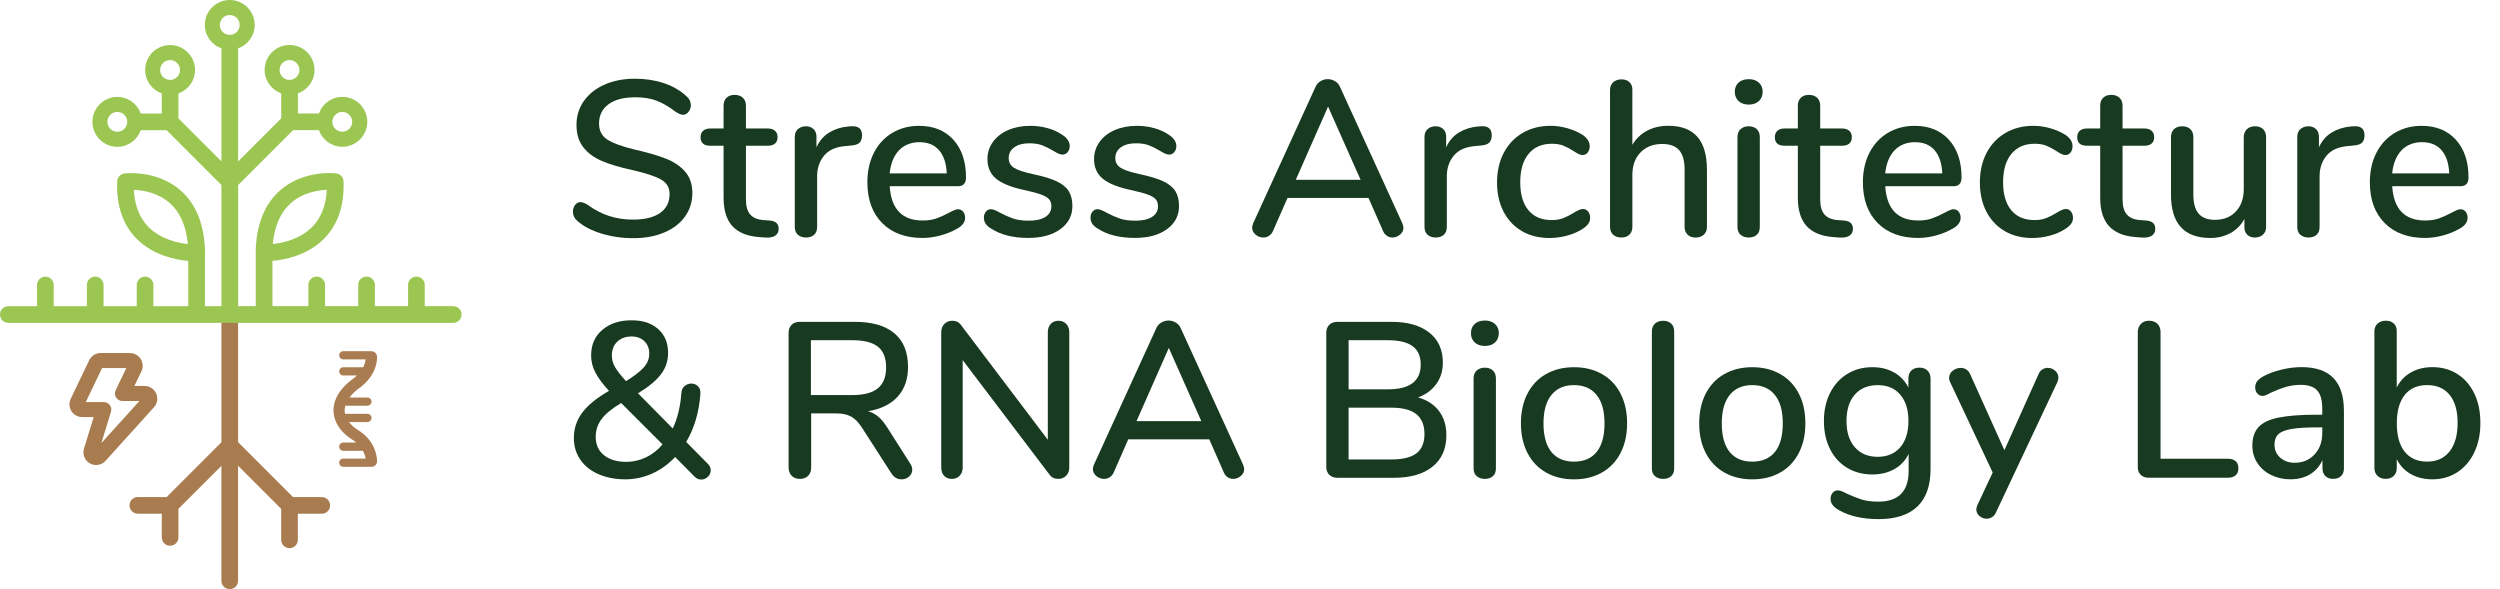 <?xml version="1.0" encoding="UTF-8"?>
<svg id="Layer_1" data-name="Layer 1" xmlns="http://www.w3.org/2000/svg" viewBox="0 0 1188.02 279.95">
  <defs>
    <style>
      .cls-1 {
        fill: #9bc652;
      }

      .cls-2 {
        fill: #a97c50;
      }

      .cls-3 {
        fill: #a97c51;
      }

      .cls-4 {
        fill: #183a21;
      }
    </style>
  </defs>
  <path class="cls-4" d="M285.77,110.98c-4.8-1.47-8.64-3.5-11.51-6.1-1.33-1.12-2-2.56-2-4.31,0-1.26.35-2.33,1.05-3.21.7-.87,1.54-1.31,2.52-1.31s2.17.46,3.57,1.37c6.24,4.63,13.35,6.94,21.34,6.94,5.61,0,9.91-1.05,12.93-3.15,3.01-2.1,4.52-5.11,4.52-9.04,0-3.08-1.4-5.39-4.2-6.94-2.8-1.54-7.29-3.01-13.45-4.41-5.89-1.26-10.72-2.7-14.5-4.31s-6.75-3.8-8.88-6.57c-2.14-2.77-3.21-6.29-3.21-10.56s1.17-8.07,3.52-11.4c2.35-3.33,5.62-5.92,9.83-7.78,4.2-1.86,9-2.79,14.4-2.79,4.97,0,9.56.7,13.77,2.1,4.2,1.4,7.78,3.47,10.72,6.2,1.4,1.19,2.1,2.63,2.1,4.31,0,1.19-.37,2.24-1.1,3.15-.74.91-1.6,1.37-2.58,1.37-.91,0-2.07-.46-3.47-1.37-3.22-2.45-6.25-4.22-9.09-5.31-2.84-1.09-6.25-1.63-10.25-1.63-5.4,0-9.6,1.1-12.61,3.31-3.01,2.21-4.52,5.27-4.52,9.2,0,3.36,1.33,5.9,3.99,7.62,2.66,1.72,6.94,3.27,12.82,4.68,6.17,1.4,11.16,2.86,14.98,4.36,3.82,1.51,6.87,3.57,9.14,6.2,2.28,2.63,3.42,6.01,3.42,10.14s-1.17,7.94-3.52,11.19c-2.35,3.26-5.64,5.78-9.88,7.57-4.24,1.79-9.13,2.68-14.66,2.68s-10.39-.74-15.19-2.21Z"/>
  <path class="cls-4" d="M369.02,105.99c.67.67,1,1.59,1,2.79,0,1.4-.54,2.47-1.63,3.21-1.09.74-2.68,1.03-4.78.89l-2.84-.21c-5.68-.42-9.92-2.15-12.72-5.2-2.8-3.05-4.2-7.55-4.2-13.51v-24.7h-6.31c-3.08,0-4.63-1.37-4.63-4.1,0-1.26.4-2.26,1.21-3,.81-.74,1.94-1.1,3.42-1.1h6.31v-10.83c0-1.61.47-2.87,1.42-3.78.95-.91,2.22-1.37,3.84-1.37s2.91.46,3.89,1.37c.98.91,1.47,2.17,1.47,3.78v10.83h10.41c1.47,0,2.61.37,3.42,1.1.8.74,1.21,1.73,1.21,3,0,1.33-.4,2.35-1.21,3.05-.81.7-1.94,1.05-3.42,1.05h-10.41v25.44c0,3.29.68,5.71,2.05,7.25,1.37,1.54,3.45,2.42,6.25,2.63l2.94.21c1.54.14,2.64.54,3.31,1.21Z"/>
  <path class="cls-4" d="M409.64,64.31c0,1.54-.39,2.7-1.16,3.47-.77.77-2.1,1.23-3.99,1.37l-3.15.31c-4.41.42-7.69,1.96-9.83,4.63-2.14,2.66-3.21,5.89-3.21,9.67v24.07c0,1.68-.49,2.94-1.47,3.78-.98.84-2.24,1.26-3.78,1.26s-2.82-.42-3.84-1.26c-1.02-.84-1.52-2.1-1.52-3.78v-42.78c0-1.61.51-2.85,1.52-3.73,1.02-.88,2.29-1.31,3.84-1.31,1.4,0,2.58.44,3.52,1.31.95.88,1.42,2.09,1.42,3.63v5.04c1.4-3.08,3.43-5.43,6.1-7.04,2.66-1.61,5.68-2.56,9.04-2.84l1.47-.11c3.36-.21,5.05,1.23,5.05,4.31Z"/>
  <path class="cls-4" d="M457.68,100.57c.63.77.95,1.75.95,2.94,0,2.03-1.26,3.75-3.78,5.15-2.45,1.4-5.13,2.49-8.04,3.26-2.91.77-5.69,1.16-8.36,1.16-8.13,0-14.54-2.36-19.23-7.09-4.69-4.73-7.04-11.19-7.04-19.39,0-5.26,1.03-9.91,3.1-13.98,2.07-4.06,4.97-7.22,8.72-9.46,3.75-2.24,8.01-3.36,12.77-3.36,6.87,0,12.3,2.21,16.29,6.62,3.99,4.41,5.99,10.37,5.99,17.87,0,2.8-1.26,4.2-3.78,4.2h-32.48c.7,10.86,5.92,16.29,15.66,16.29,2.59,0,4.84-.35,6.73-1.05,1.89-.7,3.89-1.61,5.99-2.73.21-.14.79-.44,1.73-.89.95-.45,1.73-.68,2.37-.68.98,0,1.79.39,2.42,1.16ZM427.19,71.46c-2.45,2.59-3.93,6.24-4.41,10.93h27.12c-.21-4.76-1.42-8.42-3.63-10.98-2.21-2.56-5.31-3.84-9.3-3.84s-7.32,1.3-9.78,3.89Z"/>
  <path class="cls-4" d="M471.02,108.67c-1.26-.77-2.15-1.58-2.68-2.42-.53-.84-.79-1.79-.79-2.84,0-1.12.32-2.07.95-2.84.63-.77,1.44-1.16,2.42-1.16.91,0,2.35.56,4.31,1.68,2.1,1.12,4.15,2.03,6.15,2.73,2,.7,4.5,1.05,7.52,1.05,3.36,0,5.99-.59,7.88-1.79,1.89-1.19,2.84-2.87,2.84-5.04,0-1.4-.37-2.52-1.1-3.36-.74-.84-2.01-1.59-3.84-2.26-1.82-.66-4.52-1.38-8.09-2.15-6.17-1.33-10.6-3.14-13.3-5.41-2.7-2.28-4.05-5.38-4.05-9.3,0-3.01.88-5.73,2.63-8.15,1.75-2.42,4.17-4.29,7.25-5.62,3.08-1.33,6.59-2,10.51-2,2.8,0,5.53.37,8.2,1.1,2.66.74,5.01,1.8,7.04,3.21,2.31,1.54,3.47,3.33,3.47,5.36,0,1.12-.33,2.07-1,2.84-.67.77-1.46,1.16-2.36,1.16-.63,0-1.26-.14-1.89-.42-.63-.28-1.47-.74-2.52-1.37-1.89-1.12-3.66-2-5.31-2.63-1.65-.63-3.7-.95-6.15-.95-2.94,0-5.31.63-7.09,1.89-1.79,1.26-2.68,2.98-2.68,5.15,0,1.96.82,3.49,2.47,4.57,1.65,1.09,4.75,2.12,9.3,3.1,4.69.98,8.37,2.1,11.04,3.36,2.66,1.26,4.57,2.82,5.73,4.68,1.16,1.86,1.73,4.22,1.73,7.09,0,4.56-1.91,8.22-5.73,10.98-3.82,2.77-8.92,4.15-15.29,4.15-7.15,0-13-1.47-17.55-4.41Z"/>
  <path class="cls-4" d="M521.69,108.67c-1.26-.77-2.15-1.58-2.68-2.42-.53-.84-.79-1.79-.79-2.84,0-1.12.32-2.07.95-2.84.63-.77,1.44-1.16,2.42-1.16.91,0,2.35.56,4.31,1.68,2.1,1.12,4.15,2.03,6.15,2.73,2,.7,4.5,1.05,7.52,1.05,3.36,0,5.99-.59,7.88-1.79,1.89-1.19,2.84-2.87,2.84-5.04,0-1.4-.37-2.52-1.1-3.36-.74-.84-2.01-1.59-3.84-2.26-1.82-.66-4.52-1.38-8.09-2.15-6.17-1.33-10.6-3.14-13.3-5.41-2.7-2.28-4.05-5.38-4.05-9.3,0-3.01.88-5.73,2.63-8.15,1.75-2.42,4.17-4.29,7.25-5.62,3.08-1.33,6.59-2,10.51-2,2.8,0,5.53.37,8.2,1.1,2.66.74,5.01,1.8,7.04,3.21,2.31,1.54,3.47,3.33,3.47,5.36,0,1.12-.33,2.07-1,2.84-.67.77-1.46,1.16-2.36,1.16-.63,0-1.26-.14-1.89-.42-.63-.28-1.47-.74-2.52-1.37-1.89-1.12-3.66-2-5.31-2.63-1.65-.63-3.7-.95-6.15-.95-2.94,0-5.31.63-7.09,1.89-1.79,1.26-2.68,2.98-2.68,5.15,0,1.96.82,3.49,2.47,4.57,1.65,1.09,4.75,2.12,9.3,3.1,4.69.98,8.37,2.1,11.04,3.36,2.66,1.26,4.57,2.82,5.73,4.68,1.16,1.86,1.73,4.22,1.73,7.09,0,4.56-1.91,8.22-5.73,10.98-3.82,2.77-8.92,4.15-15.29,4.15-7.15,0-13-1.47-17.55-4.41Z"/>
  <path class="cls-4" d="M666.94,108.14c0,1.33-.54,2.45-1.63,3.36-1.09.91-2.3,1.37-3.63,1.37-.91,0-1.77-.26-2.58-.79-.81-.52-1.42-1.28-1.84-2.26l-6.94-15.77h-38.47l-6.94,15.77c-.42.98-1.05,1.73-1.89,2.26-.84.53-1.72.79-2.63.79-1.4,0-2.65-.46-3.73-1.37-1.09-.91-1.63-2.03-1.63-3.36,0-.56.17-1.26.52-2.1l29.64-64.85c.49-1.12,1.28-2,2.36-2.63s2.22-.95,3.42-.95,2.33.32,3.41.95c1.09.63,1.87,1.51,2.36,2.63l29.64,64.85c.35.84.52,1.54.52,2.1ZM615.76,85.44h30.8l-15.45-34.79-15.34,34.79Z"/>
  <path class="cls-4" d="M708.88,64.31c0,1.54-.39,2.7-1.16,3.47-.77.77-2.1,1.23-3.99,1.37l-3.15.31c-4.41.42-7.69,1.96-9.83,4.63-2.14,2.66-3.21,5.89-3.21,9.67v24.07c0,1.68-.49,2.94-1.47,3.78-.98.84-2.24,1.26-3.78,1.26s-2.82-.42-3.84-1.26c-1.02-.84-1.52-2.1-1.52-3.78v-42.78c0-1.61.51-2.85,1.52-3.73,1.02-.88,2.3-1.31,3.84-1.31,1.4,0,2.58.44,3.52,1.31.95.88,1.42,2.09,1.42,3.63v5.04c1.4-3.08,3.43-5.43,6.1-7.04,2.66-1.61,5.67-2.56,9.04-2.84l1.47-.11c3.36-.21,5.05,1.23,5.05,4.31Z"/>
  <path class="cls-4" d="M723.23,109.82c-3.75-2.17-6.66-5.26-8.73-9.25-2.07-3.99-3.1-8.62-3.1-13.87s1.07-10.02,3.21-14.09c2.14-4.06,5.13-7.22,8.99-9.46,3.85-2.24,8.27-3.36,13.24-3.36,2.66,0,5.34.39,8.04,1.16,2.7.77,5.1,1.82,7.2,3.15,2.24,1.54,3.36,3.33,3.36,5.36,0,1.19-.31,2.19-.95,3-.63.81-1.44,1.21-2.42,1.21-.63,0-1.26-.16-1.89-.47-.63-.31-1.44-.79-2.42-1.42-1.75-1.12-3.38-1.98-4.89-2.58-1.51-.59-3.31-.89-5.41-.89-4.77,0-8.46,1.61-11.09,4.84-2.63,3.22-3.94,7.71-3.94,13.45s1.3,10.18,3.89,13.3c2.59,3.12,6.27,4.68,11.04,4.68,2.1,0,3.96-.31,5.57-.95,1.61-.63,3.26-1.47,4.94-2.52.77-.49,1.54-.91,2.31-1.26.77-.35,1.47-.53,2.1-.53.98,0,1.79.4,2.42,1.21.63.81.95,1.81.95,3,0,.98-.26,1.88-.79,2.68-.52.81-1.42,1.63-2.68,2.47-2.1,1.4-4.55,2.49-7.36,3.26-2.8.77-5.64,1.16-8.51,1.16-4.98,0-9.34-1.09-13.09-3.26Z"/>
  <path class="cls-4" d="M811.15,80.5v27.33c0,1.54-.49,2.77-1.47,3.68-.98.91-2.28,1.37-3.89,1.37s-2.89-.46-3.84-1.37c-.95-.91-1.42-2.14-1.42-3.68v-27.22c0-4.2-.86-7.29-2.58-9.25s-4.4-2.94-8.04-2.94c-4.28,0-7.71,1.33-10.3,3.99-2.59,2.67-3.89,6.24-3.89,10.72v24.7c0,1.54-.47,2.77-1.42,3.68s-2.23,1.37-3.84,1.37-2.91-.46-3.89-1.37c-.98-.91-1.47-2.14-1.47-3.68V42.76c0-1.54.51-2.77,1.52-3.68,1.02-.91,2.33-1.37,3.94-1.37s2.79.44,3.73,1.31c.95.88,1.42,2.05,1.42,3.52v26.28c1.75-2.94,4.1-5.19,7.04-6.73,2.94-1.54,6.31-2.31,10.09-2.31,12.19,0,18.29,6.9,18.29,20.71Z"/>
  <path class="cls-4" d="M826.18,48.02c-1.19-1.12-1.79-2.59-1.79-4.41s.6-3.27,1.79-4.36c1.19-1.09,2.8-1.63,4.84-1.63s3.56.54,4.78,1.63c1.22,1.09,1.84,2.54,1.84,4.36s-.6,3.3-1.79,4.41c-1.19,1.12-2.8,1.68-4.84,1.68s-3.64-.56-4.84-1.68ZM827.18,111.61c-1.02-.84-1.52-2.1-1.52-3.78v-42.67c0-1.68.51-2.96,1.52-3.84,1.02-.88,2.3-1.31,3.84-1.31s2.8.44,3.78,1.31c.98.88,1.47,2.15,1.47,3.84v42.67c0,1.68-.49,2.94-1.47,3.78-.98.84-2.24,1.26-3.78,1.26s-2.82-.42-3.84-1.26Z"/>
  <path class="cls-4" d="M879.52,105.99c.66.67,1,1.59,1,2.79,0,1.4-.54,2.47-1.63,3.21-1.09.74-2.68,1.03-4.78.89l-2.84-.21c-5.68-.42-9.92-2.15-12.72-5.2-2.8-3.05-4.2-7.55-4.2-13.51v-24.7h-6.31c-3.08,0-4.62-1.37-4.62-4.1,0-1.26.4-2.26,1.21-3,.8-.74,1.94-1.1,3.41-1.1h6.31v-10.83c0-1.61.47-2.87,1.42-3.78.95-.91,2.22-1.37,3.84-1.37s2.91.46,3.89,1.37c.98.91,1.47,2.17,1.47,3.78v10.83h10.4c1.47,0,2.61.37,3.42,1.1.81.74,1.21,1.73,1.21,3,0,1.33-.4,2.35-1.21,3.05-.81.7-1.94,1.05-3.42,1.05h-10.4v25.44c0,3.29.68,5.71,2.05,7.25,1.37,1.54,3.45,2.42,6.25,2.63l2.94.21c1.54.14,2.64.54,3.31,1.21Z"/>
  <path class="cls-4" d="M930.76,100.57c.63.77.95,1.75.95,2.94,0,2.03-1.26,3.75-3.78,5.15-2.45,1.4-5.13,2.49-8.04,3.26-2.91.77-5.69,1.16-8.36,1.16-8.13,0-14.54-2.36-19.23-7.09-4.7-4.73-7.04-11.19-7.04-19.39,0-5.26,1.03-9.91,3.1-13.98,2.07-4.06,4.98-7.22,8.73-9.46,3.75-2.24,8-3.36,12.77-3.36,6.87,0,12.3,2.21,16.29,6.62,3.99,4.41,5.99,10.37,5.99,17.87,0,2.8-1.26,4.2-3.78,4.2h-32.48c.7,10.86,5.92,16.29,15.66,16.29,2.59,0,4.84-.35,6.73-1.05,1.89-.7,3.89-1.61,5.99-2.73.21-.14.79-.44,1.74-.89.95-.45,1.73-.68,2.36-.68.98,0,1.79.39,2.42,1.16ZM900.28,71.46c-2.45,2.59-3.93,6.24-4.41,10.93h27.12c-.21-4.76-1.42-8.42-3.63-10.98-2.21-2.56-5.31-3.84-9.3-3.84s-7.32,1.3-9.78,3.89Z"/>
  <path class="cls-4" d="M952.68,109.82c-3.75-2.17-6.66-5.26-8.73-9.25-2.07-3.99-3.1-8.62-3.1-13.87s1.07-10.02,3.21-14.09c2.14-4.06,5.13-7.22,8.99-9.46,3.85-2.24,8.27-3.36,13.24-3.36,2.66,0,5.34.39,8.04,1.16,2.7.77,5.1,1.82,7.2,3.15,2.24,1.54,3.36,3.33,3.36,5.36,0,1.19-.31,2.19-.95,3-.63.81-1.44,1.21-2.42,1.21-.63,0-1.26-.16-1.89-.47-.63-.31-1.44-.79-2.42-1.42-1.75-1.12-3.38-1.98-4.89-2.58-1.51-.59-3.31-.89-5.41-.89-4.77,0-8.46,1.61-11.09,4.84-2.63,3.22-3.94,7.71-3.94,13.45s1.3,10.18,3.89,13.3c2.59,3.12,6.27,4.68,11.04,4.68,2.1,0,3.96-.31,5.57-.95,1.61-.63,3.26-1.47,4.94-2.52.77-.49,1.54-.91,2.31-1.26.77-.35,1.47-.53,2.1-.53.98,0,1.79.4,2.42,1.21.63.81.95,1.81.95,3,0,.98-.26,1.88-.79,2.68s-1.42,1.63-2.68,2.47c-2.1,1.4-4.55,2.49-7.36,3.26-2.8.77-5.64,1.16-8.51,1.16-4.98,0-9.34-1.09-13.09-3.26Z"/>
  <path class="cls-4" d="M1023.2,105.99c.66.67,1,1.59,1,2.79,0,1.4-.54,2.47-1.63,3.21-1.09.74-2.68,1.03-4.78.89l-2.84-.21c-5.68-.42-9.92-2.15-12.72-5.2-2.8-3.05-4.2-7.55-4.2-13.51v-24.7h-6.31c-3.08,0-4.62-1.37-4.62-4.1,0-1.26.4-2.26,1.21-3,.8-.74,1.94-1.1,3.41-1.1h6.31v-10.83c0-1.61.47-2.87,1.42-3.78.95-.91,2.22-1.37,3.84-1.37s2.91.46,3.89,1.37c.98.91,1.47,2.17,1.47,3.78v10.83h10.4c1.47,0,2.61.37,3.42,1.1.81.74,1.21,1.73,1.21,3,0,1.33-.4,2.35-1.21,3.05-.81.7-1.94,1.05-3.42,1.05h-10.4v25.44c0,3.29.68,5.71,2.05,7.25,1.37,1.54,3.45,2.42,6.25,2.63l2.94.21c1.54.14,2.64.54,3.31,1.21Z"/>
  <path class="cls-4" d="M1075.44,61.37c.95.91,1.42,2.17,1.42,3.78v42.78c0,1.47-.49,2.66-1.47,3.57-.98.91-2.28,1.37-3.89,1.37-1.47,0-2.66-.44-3.57-1.31s-1.37-2.05-1.37-3.52v-3.99c-1.61,2.94-3.84,5.19-6.67,6.73-2.84,1.54-6.01,2.31-9.51,2.31-12.47,0-18.71-6.87-18.71-20.6v-27.33c0-1.61.47-2.87,1.42-3.78.95-.91,2.26-1.37,3.94-1.37s2.89.46,3.84,1.37c.95.91,1.42,2.17,1.42,3.78v27.22c0,4.14.84,7.18,2.52,9.14,1.68,1.96,4.27,2.94,7.78,2.94,4.13,0,7.45-1.33,9.93-3.99,2.49-2.66,3.73-6.2,3.73-10.62v-24.7c0-1.54.49-2.79,1.47-3.73.98-.95,2.28-1.42,3.89-1.42s2.89.46,3.84,1.37Z"/>
  <path class="cls-4" d="M1123.63,64.31c0,1.54-.39,2.7-1.16,3.47-.77.77-2.1,1.23-3.99,1.37l-3.15.31c-4.41.42-7.69,1.96-9.83,4.63-2.14,2.66-3.21,5.89-3.21,9.67v24.07c0,1.68-.49,2.94-1.47,3.78-.98.84-2.24,1.26-3.78,1.26s-2.82-.42-3.84-1.26c-1.02-.84-1.52-2.1-1.52-3.78v-42.78c0-1.61.51-2.85,1.52-3.73,1.02-.88,2.3-1.31,3.84-1.31,1.4,0,2.58.44,3.52,1.31.95.88,1.42,2.09,1.42,3.63v5.04c1.4-3.08,3.43-5.43,6.1-7.04,2.66-1.61,5.67-2.56,9.04-2.84l1.47-.11c3.36-.21,5.05,1.23,5.05,4.31Z"/>
  <path class="cls-4" d="M1171.67,100.57c.63.77.95,1.75.95,2.94,0,2.03-1.26,3.75-3.78,5.15-2.45,1.4-5.13,2.49-8.04,3.26-2.91.77-5.69,1.16-8.36,1.16-8.13,0-14.54-2.36-19.23-7.09-4.7-4.73-7.04-11.19-7.04-19.39,0-5.26,1.03-9.91,3.1-13.98,2.07-4.06,4.98-7.22,8.73-9.46,3.75-2.24,8-3.36,12.77-3.36,6.87,0,12.3,2.21,16.29,6.62,3.99,4.41,5.99,10.37,5.99,17.87,0,2.8-1.26,4.2-3.78,4.2h-32.48c.7,10.86,5.92,16.29,15.66,16.29,2.59,0,4.84-.35,6.73-1.05,1.89-.7,3.89-1.61,5.99-2.73.21-.14.79-.44,1.74-.89.95-.45,1.73-.68,2.36-.68.98,0,1.79.39,2.42,1.16ZM1141.19,71.46c-2.45,2.59-3.93,6.24-4.41,10.93h27.12c-.21-4.76-1.42-8.42-3.63-10.98-2.21-2.56-5.31-3.84-9.3-3.84s-7.32,1.3-9.78,3.89Z"/>
  <path class="cls-4" d="M337.75,223.48c0,1.19-.46,2.23-1.37,3.1-.91.88-1.96,1.31-3.15,1.31s-2.24-.46-3.15-1.37l-9.25-9.35c-3.22,3.43-6.87,6.06-10.93,7.88-4.06,1.82-8.34,2.73-12.82,2.73s-8.9-.8-12.61-2.42c-3.71-1.61-6.61-3.9-8.67-6.88-2.07-2.98-3.1-6.43-3.1-10.35,0-4.55,1.37-8.62,4.1-12.19,2.73-3.57,6.94-6.97,12.61-10.2-2.87-3.08-5.01-5.94-6.41-8.57-1.4-2.63-2.1-5.38-2.1-8.25,0-5.11,1.79-9.18,5.36-12.19,3.57-3.01,8.16-4.52,13.77-4.52s9.57,1.39,12.72,4.15c3.15,2.77,4.73,6.54,4.73,11.3,0,3.85-1.14,7.27-3.42,10.25-2.28,2.98-5.9,5.98-10.88,8.99l16.5,16.71c2.24-4.63,3.61-10.2,4.1-16.71.07-1.47.58-2.61,1.52-3.42.95-.8,2.01-1.21,3.21-1.21,1.26,0,2.33.44,3.21,1.31.87.88,1.24,2.09,1.1,3.63-.63,8.69-2.87,16.29-6.73,22.81l10.3,10.41c.91.91,1.37,1.93,1.37,3.05ZM306.9,217.38c2.98-1.4,5.62-3.47,7.94-6.2l-19.66-19.66c-4.35,2.59-7.45,5.13-9.3,7.62-1.86,2.49-2.79,5.31-2.79,8.46,0,3.71,1.31,6.62,3.94,8.73,2.63,2.1,6.15,3.15,10.56,3.15,3.22,0,6.32-.7,9.3-2.1ZM293.34,162.36c-1.72,1.65-2.58,3.84-2.58,6.57,0,1.96.53,3.84,1.58,5.62,1.05,1.79,2.77,3.98,5.15,6.57,4.06-2.52,6.92-4.75,8.57-6.67,1.65-1.93,2.47-4.05,2.47-6.36,0-2.45-.77-4.43-2.31-5.94-1.54-1.51-3.57-2.26-6.1-2.26-2.8,0-5.06.82-6.78,2.47Z"/>
  <path class="cls-4" d="M433.5,223.27c0,1.26-.51,2.33-1.52,3.21-1.02.87-2.19,1.31-3.52,1.31-1.96,0-3.54-.87-4.73-2.63l-14.08-21.86c-1.61-2.52-3.33-4.29-5.15-5.31-1.82-1.02-4.2-1.53-7.15-1.53h-11.88v25.65c0,1.68-.47,3.01-1.42,3.99-.95.98-2.26,1.47-3.94,1.47s-2.91-.49-3.89-1.47c-.98-.98-1.47-2.31-1.47-3.99v-63.91c0-1.61.47-2.89,1.42-3.84.95-.95,2.26-1.42,3.94-1.42h26.17c8.2,0,14.45,1.82,18.76,5.46,4.31,3.64,6.46,8.97,6.46,15.98,0,5.82-1.65,10.53-4.94,14.14-3.29,3.61-7.99,5.9-14.08,6.89,1.82.49,3.47,1.37,4.94,2.63,1.47,1.26,2.91,3.02,4.31,5.26l10.83,17.03c.63.91.95,1.89.95,2.94ZM405.01,187.74c5.47,0,9.51-1.07,12.14-3.21,2.63-2.14,3.94-5.45,3.94-9.93s-1.3-7.76-3.89-9.83c-2.59-2.07-6.66-3.1-12.19-3.1h-19.66v26.07h19.66Z"/>
  <path class="cls-4" d="M506.71,153.95c.95,1.02,1.42,2.33,1.42,3.94v64.22c0,1.61-.49,2.93-1.47,3.94-.98,1.01-2.24,1.52-3.78,1.52-1.82,0-3.22-.7-4.2-2.1l-41.2-54.34v50.98c0,1.61-.47,2.93-1.42,3.94-.95,1.01-2.19,1.52-3.73,1.52s-2.77-.49-3.68-1.47c-.91-.98-1.37-2.31-1.37-3.99v-64.22c0-1.61.49-2.92,1.47-3.94.98-1.02,2.24-1.53,3.78-1.53,1.82,0,3.22.7,4.2,2.1l41.2,54.45v-51.08c0-1.61.45-2.92,1.37-3.94.91-1.02,2.14-1.53,3.68-1.53s2.79.51,3.73,1.53Z"/>
  <path class="cls-4" d="M591.26,222.85c0,1.33-.54,2.45-1.63,3.36-1.09.91-2.3,1.37-3.63,1.37-.91,0-1.77-.26-2.58-.79-.81-.52-1.42-1.28-1.84-2.26l-6.94-15.77h-38.47l-6.94,15.77c-.42.98-1.05,1.73-1.89,2.26-.84.53-1.72.79-2.63.79-1.4,0-2.65-.46-3.73-1.37-1.09-.91-1.63-2.03-1.63-3.36,0-.56.17-1.26.52-2.1l29.64-64.85c.49-1.12,1.28-2,2.36-2.63,1.09-.63,2.22-.95,3.42-.95s2.33.31,3.42.95c1.09.63,1.87,1.51,2.36,2.63l29.64,64.85c.35.84.53,1.54.53,2.1ZM540.08,200.14h30.8l-15.45-34.79-15.35,34.79Z"/>
  <path class="cls-4" d="M683.81,195.31c2.35,3.08,3.52,6.94,3.52,11.56,0,6.38-2.19,11.34-6.57,14.87-4.38,3.54-10.49,5.31-18.34,5.31h-26.8c-1.68,0-3-.47-3.94-1.42-.95-.95-1.42-2.22-1.42-3.84v-63.59c0-1.61.47-2.89,1.42-3.84s2.26-1.42,3.94-1.42h25.65c7.64,0,13.61,1.7,17.92,5.1,4.31,3.4,6.46,8.15,6.46,14.24,0,3.93-1.03,7.32-3.1,10.19-2.07,2.88-4.96,5.01-8.67,6.41,4.27,1.19,7.58,3.33,9.93,6.41ZM640.87,185.01h18.71c10.37,0,15.56-3.92,15.56-11.77,0-3.92-1.28-6.83-3.84-8.72-2.56-1.89-6.46-2.84-11.72-2.84h-18.71v23.33ZM673.14,215.38c2.52-1.96,3.78-5.01,3.78-9.14s-1.28-7.34-3.84-9.41c-2.56-2.07-6.5-3.1-11.83-3.1h-20.39v24.6h20.39c5.4,0,9.35-.98,11.88-2.94Z"/>
  <path class="cls-4" d="M700.79,162.72c-1.19-1.12-1.79-2.59-1.79-4.41s.6-3.27,1.79-4.36,2.8-1.63,4.84-1.63,3.56.54,4.78,1.63c1.22,1.09,1.84,2.54,1.84,4.36s-.6,3.29-1.79,4.41c-1.19,1.12-2.8,1.68-4.84,1.68s-3.64-.56-4.84-1.68ZM701.78,226.32c-1.02-.84-1.52-2.1-1.52-3.78v-42.67c0-1.68.51-2.96,1.52-3.84,1.02-.87,2.3-1.31,3.84-1.31s2.8.44,3.78,1.31c.98.88,1.47,2.15,1.47,3.84v42.67c0,1.68-.49,2.94-1.47,3.78-.98.84-2.24,1.26-3.78,1.26s-2.82-.42-3.84-1.26Z"/>
  <path class="cls-4" d="M734.68,224.53c-3.82-2.17-6.76-5.27-8.83-9.3-2.07-4.03-3.1-8.71-3.1-14.03s1.03-10.11,3.1-14.14c2.07-4.03,5.01-7.13,8.83-9.3,3.82-2.17,8.25-3.26,13.3-3.26s9.48,1.09,13.3,3.26c3.82,2.17,6.76,5.27,8.83,9.3,2.07,4.03,3.1,8.74,3.1,14.14s-1.04,10-3.1,14.03c-2.07,4.03-5.01,7.13-8.83,9.3-3.82,2.17-8.25,3.26-13.3,3.26s-9.48-1.09-13.3-3.26ZM758.75,214.75c2.49-3.08,3.73-7.6,3.73-13.56s-1.26-10.39-3.78-13.51c-2.52-3.12-6.1-4.68-10.72-4.68s-8.2,1.56-10.72,4.68c-2.52,3.12-3.78,7.62-3.78,13.51s1.24,10.47,3.73,13.56c2.49,3.08,6.08,4.62,10.77,4.62s8.29-1.54,10.77-4.62Z"/>
  <path class="cls-4" d="M786.5,226.32c-1.02-.84-1.52-2.1-1.52-3.78v-64.96c0-1.68.51-2.96,1.52-3.84,1.02-.88,2.3-1.31,3.84-1.31s2.8.44,3.78,1.31c.98.88,1.47,2.15,1.47,3.84v64.96c0,1.68-.49,2.94-1.47,3.78-.98.84-2.24,1.26-3.78,1.26s-2.82-.42-3.84-1.26Z"/>
  <path class="cls-4" d="M819.4,224.53c-3.82-2.17-6.76-5.27-8.83-9.3-2.07-4.03-3.1-8.71-3.1-14.03s1.03-10.11,3.1-14.14c2.07-4.03,5.01-7.13,8.83-9.3,3.82-2.17,8.25-3.26,13.3-3.26s9.48,1.09,13.3,3.26c3.82,2.17,6.76,5.27,8.83,9.3,2.07,4.03,3.1,8.74,3.1,14.14s-1.04,10-3.1,14.03c-2.07,4.03-5.01,7.13-8.83,9.3-3.82,2.17-8.25,3.26-13.3,3.26s-9.48-1.09-13.3-3.26ZM843.47,214.75c2.49-3.08,3.73-7.6,3.73-13.56s-1.26-10.39-3.78-13.51c-2.52-3.12-6.1-4.68-10.72-4.68s-8.2,1.56-10.72,4.68c-2.52,3.12-3.78,7.62-3.78,13.51s1.24,10.47,3.73,13.56c2.49,3.08,6.08,4.62,10.77,4.62s8.29-1.54,10.77-4.62Z"/>
  <path class="cls-4" d="M915.99,176.12c.95.95,1.42,2.19,1.42,3.73v43.09c0,7.85-2.09,13.77-6.25,17.76-4.17,3.99-10.32,5.99-18.45,5.99-7.57,0-13.88-1.44-18.92-4.31-2.59-1.47-3.89-3.22-3.89-5.26,0-1.19.33-2.17,1-2.94.66-.77,1.49-1.16,2.47-1.16.91,0,2.35.52,4.31,1.58,2.52,1.19,4.87,2.12,7.04,2.79,2.17.66,4.76,1,7.78,1,9.67,0,14.5-4.87,14.5-14.61v-8.09c-1.47,3.08-3.71,5.48-6.73,7.2-3.01,1.72-6.52,2.58-10.51,2.58-4.48,0-8.48-1.05-11.98-3.15-3.51-2.1-6.22-5.08-8.15-8.93-1.93-3.85-2.89-8.3-2.89-13.35s.98-9.49,2.94-13.35c1.96-3.85,4.68-6.85,8.15-8.99,3.47-2.14,7.45-3.21,11.93-3.21,3.92,0,7.38.84,10.35,2.52,2.98,1.68,5.24,4.06,6.78,7.15v-4.41c0-1.54.47-2.77,1.42-3.68.95-.91,2.23-1.37,3.84-1.37s2.89.47,3.84,1.42ZM903.01,212.55c2.59-3.01,3.89-7.18,3.89-12.51s-1.28-9.41-3.84-12.45c-2.56-3.05-6.15-4.57-10.77-4.57s-8.25,1.51-10.88,4.52c-2.63,3.01-3.94,7.18-3.94,12.51s1.33,9.5,3.99,12.51c2.66,3.01,6.27,4.52,10.83,4.52s8.13-1.51,10.72-4.52Z"/>
  <path class="cls-4" d="M970.54,175.55c.8-.49,1.66-.74,2.58-.74,1.33,0,2.5.46,3.52,1.37,1.02.91,1.53,2,1.53,3.26,0,.7-.14,1.37-.42,2l-29.22,62.01c-.42.98-1.03,1.73-1.84,2.26-.81.53-1.67.79-2.58.79-1.26,0-2.4-.42-3.42-1.26-1.02-.84-1.53-1.89-1.53-3.15,0-.56.17-1.26.53-2.1l7.25-15.45-20.29-43.09c-.28-.56-.42-1.19-.42-1.89,0-1.33.56-2.45,1.68-3.36,1.12-.91,2.38-1.37,3.78-1.37,2.1,0,3.61.98,4.52,2.94l16.29,36.16,16.19-36.05c.42-1.05,1.03-1.82,1.84-2.31Z"/>
  <path class="cls-4" d="M1017.31,225.68c-.95-.91-1.42-2.14-1.42-3.68v-64.12c0-1.61.49-2.92,1.47-3.94s2.28-1.53,3.89-1.53,3.01.49,3.99,1.47c.98.98,1.47,2.31,1.47,3.99v60.12h31.95c1.61,0,2.85.39,3.73,1.16.87.77,1.31,1.89,1.31,3.36s-.44,2.59-1.31,3.36c-.88.77-2.12,1.16-3.73,1.16h-37.52c-1.61,0-2.89-.45-3.84-1.37Z"/>
  <path class="cls-4" d="M1108.86,179.65c3.33,3.43,4.99,8.65,4.99,15.66v27.22c0,1.61-.46,2.86-1.37,3.73-.91.87-2.17,1.31-3.78,1.31s-2.77-.46-3.68-1.37c-.91-.91-1.37-2.14-1.37-3.68v-3.89c-1.33,2.94-3.31,5.2-5.94,6.78-2.63,1.58-5.69,2.36-9.2,2.36s-6.45-.68-9.25-2.05c-2.8-1.37-4.99-3.27-6.57-5.73-1.58-2.45-2.36-5.18-2.36-8.2,0-3.71.96-6.64,2.89-8.78,1.93-2.14,5.11-3.66,9.56-4.57,4.45-.91,10.56-1.37,18.34-1.37h2.42v-3.05c0-3.92-.81-6.76-2.42-8.51-1.61-1.75-4.2-2.63-7.78-2.63-2.45,0-4.77.32-6.94.95-2.17.63-4.55,1.54-7.15,2.73-1.89,1.05-3.22,1.58-3.99,1.58-1.05,0-1.91-.38-2.58-1.16-.67-.77-1-1.75-1-2.94,0-1.05.3-1.98.89-2.79.59-.81,1.56-1.59,2.89-2.37,2.45-1.33,5.32-2.4,8.62-3.21,3.29-.8,6.48-1.21,9.56-1.21,6.8,0,11.86,1.72,15.19,5.15ZM1099.88,215.96c2.45-2.63,3.68-6.01,3.68-10.14v-2.73h-1.89c-5.47,0-9.67.25-12.61.74-2.94.49-5.04,1.31-6.31,2.47s-1.89,2.82-1.89,4.99c0,2.52.91,4.59,2.73,6.2,1.82,1.61,4.1,2.42,6.83,2.42,3.85,0,7.01-1.31,9.46-3.94Z"/>
  <path class="cls-4" d="M1167.77,177.75c3.43,2.17,6.11,5.26,8.04,9.25,1.93,3.99,2.89,8.65,2.89,13.98s-.96,9.92-2.89,13.98c-1.93,4.06-4.63,7.22-8.09,9.46-3.47,2.24-7.41,3.36-11.83,3.36-3.85,0-7.25-.82-10.2-2.47-2.94-1.65-5.19-4.01-6.73-7.1v4.2c0,1.54-.47,2.79-1.42,3.73-.95.95-2.23,1.42-3.84,1.42s-2.91-.47-3.89-1.42c-.98-.95-1.47-2.19-1.47-3.73v-64.96c0-1.54.51-2.77,1.52-3.68,1.02-.91,2.33-1.37,3.94-1.37s2.79.44,3.73,1.31,1.42,2.05,1.42,3.52v26.91c1.54-3.08,3.78-5.47,6.73-7.15,2.94-1.68,6.34-2.52,10.2-2.52,4.48,0,8.44,1.09,11.88,3.26ZM1164.04,214.54c2.56-3.22,3.84-7.74,3.84-13.56s-1.26-10.18-3.78-13.3c-2.52-3.12-6.1-4.68-10.72-4.68s-8.18,1.58-10.67,4.73c-2.49,3.15-3.73,7.64-3.73,13.45s1.24,10.3,3.73,13.45c2.49,3.15,6.04,4.73,10.67,4.73s8.11-1.61,10.67-4.83Z"/>
  <path class="cls-2" d="M45.67,220.99c-1.5,0-2.92-.55-4.04-1.56-1.74-1.57-2.41-4.02-1.72-6.26l4.6-14.97h-5.47c-3.33,0-6.04-2.71-6.04-6.04,0-.9.21-1.8.59-2.61l8.8-18.36c1-2.08,3.14-3.43,5.45-3.43h13.93c3.33,0,6.04,2.71,6.04,6.04,0,.9-.21,1.8-.59,2.61l-3.35,7h4.85c3.33,0,6.04,2.71,6.04,6.04,0,1.5-.55,2.94-1.56,4.05l-23.04,25.49c-1.08,1.2-2.57,1.9-4.18,1.98-.1,0-.21,0-.31,0ZM40.77,191.07h8.56c1.13,0,2.2.54,2.87,1.45.67.91.87,2.09.54,3.17l-4.58,14.88,18.09-20.01h-8.06c-1.23,0-2.37-.63-3.02-1.67-.65-1.04-.73-2.34-.2-3.44l5.05-10.54h-11.51l-7.75,16.17ZM68.72,190.55h.02-.02Z"/>
  <path class="cls-2" d="M152.92,236.2h-13.69l-26.09-26.09v-61.55c0-2.19-1.77-3.96-3.96-3.96s-3.96,1.77-3.96,3.96v61.61l-26.03,26.03h-13.69c-2.19,0-3.96,1.77-3.96,3.96s1.77,3.96,3.96,3.96h11.37v11.25c0,2.19,1.77,3.96,3.96,3.96s3.96-1.77,3.96-3.96v-13.57l20.42-20.42v54.61c0,2.19,1.77,3.96,3.96,3.96s3.96-1.77,3.96-3.96v-54.67l20.49,20.49v14.71c0,2.19,1.77,3.96,3.96,3.96s3.96-1.77,3.96-3.96v-12.38h11.37c2.19,0,3.96-1.77,3.96-3.96s-1.77-3.96-3.96-3.96Z"/>
  <path class="cls-3" d="M170.15,204.38c-1.79-1.11-3.23-2.41-4.3-3.81h8.75c1.08,0,1.96-.88,1.96-1.96s-.88-1.96-1.96-1.96h-10.65c-.09-.42-.15-.85-.17-1.27-.04-.85.06-1.71.3-2.57.02,0,.04.01.05.01h10.47c1.08,0,1.96-.88,1.96-1.96s-.88-1.96-1.96-1.96h-8.54c1.04-1.39,2.4-2.76,4.08-4.07.37-.23,9.04-5.66,9.04-15.28,0-1.19-.79-2.16-1.87-2.5-.24-.1-.5-.17-.78-.17h-13.39c-1.08,0-1.96.88-1.96,1.96s.88,1.96,1.96,1.96h10.59c-.18,1.39-.59,2.65-1.18,3.77-.09-.01-.17-.05-.27-.05h-9.14c-1.08,0-1.96.88-1.96,1.96s.88,1.96,1.96,1.96h6.47c-1.27,1.22-2.36,1.93-2.47,2.01-7.5,5.78-8.85,11.45-8.66,15.19.26,5.09,3.5,9.92,8.88,13.25.73.45,1.35.93,1.92,1.42h-6.15c-1.08,0-1.96.88-1.96,1.96s.88,1.96,1.96,1.96h9.14c.07,0,.13-.03.19-.04.79,1.47,1.15,2.82,1.3,3.73h-10.63c-1.08,0-1.96.88-1.96,1.96s.88,1.96,1.96,1.96h13.19s.06.02.1.02h.1c1.42,0,2.6-1.12,2.65-2.55.01-.37.24-9.2-9.03-14.94Z"/>
  <path class="cls-1" d="M215.38,145.48h-13.54v-10.09c0-2.19-1.77-3.96-3.96-3.96s-3.96,1.77-3.96,3.96v10.09h-15.77v-10.09c0-2.19-1.77-3.96-3.96-3.96s-3.96,1.77-3.96,3.96v10.09h-15.77v-10.09c0-2.19-1.77-3.96-3.96-3.96s-3.96,1.77-3.96,3.96v10.09h-17.08v-21.51c5.83-.51,16.54-2.55,24.43-10.44,6.63-6.63,9.78-15.84,9.35-27.35-.07-1.95-1.55-3.55-3.49-3.79-.63-.07-15.4-1.73-26.55,7.99-7.55,6.58-11.5,16.58-11.73,29.72,0,.28.09.53.14.8h-.08v24.58h-8.37v-57.54l26.09-26.09h12.3c1.64,4.58,5.98,7.89,11.12,7.89,6.54,0,11.86-5.32,11.86-11.86s-5.32-11.86-11.86-11.86c-5.14,0-9.48,3.31-11.12,7.89h-9.98v-9.55c4.58-1.64,7.89-5.98,7.89-11.12,0-6.54-5.32-11.86-11.86-11.86s-11.85,5.32-11.85,11.86c0,5.14,3.31,9.48,7.89,11.12v11.87l-20.49,20.49V22.98c4.58-1.64,7.89-5.98,7.89-11.12,0-6.54-5.32-11.86-11.85-11.86s-11.86,5.32-11.86,11.86c0,5.14,3.31,9.48,7.89,11.12v53.7l-20.42-20.42v-11.87c4.58-1.64,7.89-5.98,7.89-11.12,0-6.54-5.32-11.86-11.86-11.86s-11.85,5.32-11.85,11.86c0,5.14,3.31,9.48,7.89,11.12v9.55h-9.98c-1.64-4.58-5.98-7.89-11.12-7.89-6.54,0-11.85,5.32-11.85,11.86s5.32,11.86,11.85,11.86c5.14,0,9.48-3.31,11.12-7.89h12.3l26.03,26.03v57.6h-7.82v-24.58h-.08c.05-.27.15-.52.14-.8-.23-13.14-4.18-23.14-11.73-29.72-11.15-9.71-25.93-8.06-26.55-7.99-1.94.23-3.41,1.84-3.49,3.79-.43,11.52,2.71,20.72,9.35,27.35,7.89,7.89,18.6,9.93,24.43,10.44v21.51h-16.57v-10.09c0-2.19-1.77-3.96-3.96-3.96s-3.96,1.77-3.96,3.96v10.09h-15.77v-10.09c0-2.19-1.77-3.96-3.96-3.96s-3.96,1.77-3.96,3.96v10.09h-15.77v-10.09c0-2.19-1.77-3.96-3.96-3.96s-3.96,1.77-3.96,3.96v10.09H3.96c-2.19,0-3.96,1.77-3.96,3.96s1.77,3.96,3.96,3.96h211.42c2.19,0,3.96-1.77,3.96-3.96s-1.77-3.96-3.96-3.96ZM138.33,96.41c5.62-4.93,12.76-6.02,16.95-6.2-.35,7.44-2.69,13.37-6.98,17.68-5.75,5.78-13.87,7.55-18.69,8.09.83-8.65,3.76-15.22,8.72-19.58ZM162.65,53.17c2.6,0,4.72,2.12,4.72,4.72s-2.12,4.72-4.72,4.72-4.72-2.12-4.72-4.72,2.12-4.72,4.72-4.72ZM132.86,33.26c0-2.6,2.12-4.72,4.72-4.72s4.72,2.12,4.72,4.72-2.12,4.72-4.72,4.72-4.72-2.12-4.72-4.72ZM55.76,62.61c-2.6,0-4.72-2.12-4.72-4.72s2.12-4.72,4.72-4.72,4.72,2.12,4.72,4.72-2.12,4.72-4.72,4.72ZM80.82,37.98c-2.6,0-4.72-2.12-4.72-4.72s2.12-4.72,4.72-4.72,4.72,2.12,4.72,4.72-2.12,4.72-4.72,4.72ZM70.6,107.89c-4.29-4.31-6.63-10.25-6.98-17.68,4.19.18,11.33,1.27,16.95,6.2,4.97,4.35,7.89,10.93,8.72,19.58-4.82-.54-12.94-2.31-18.69-8.09ZM109.17,16.58c-2.6,0-4.72-2.12-4.72-4.72s2.12-4.72,4.72-4.72,4.72,2.12,4.72,4.72-2.12,4.72-4.72,4.72Z"/>
</svg>